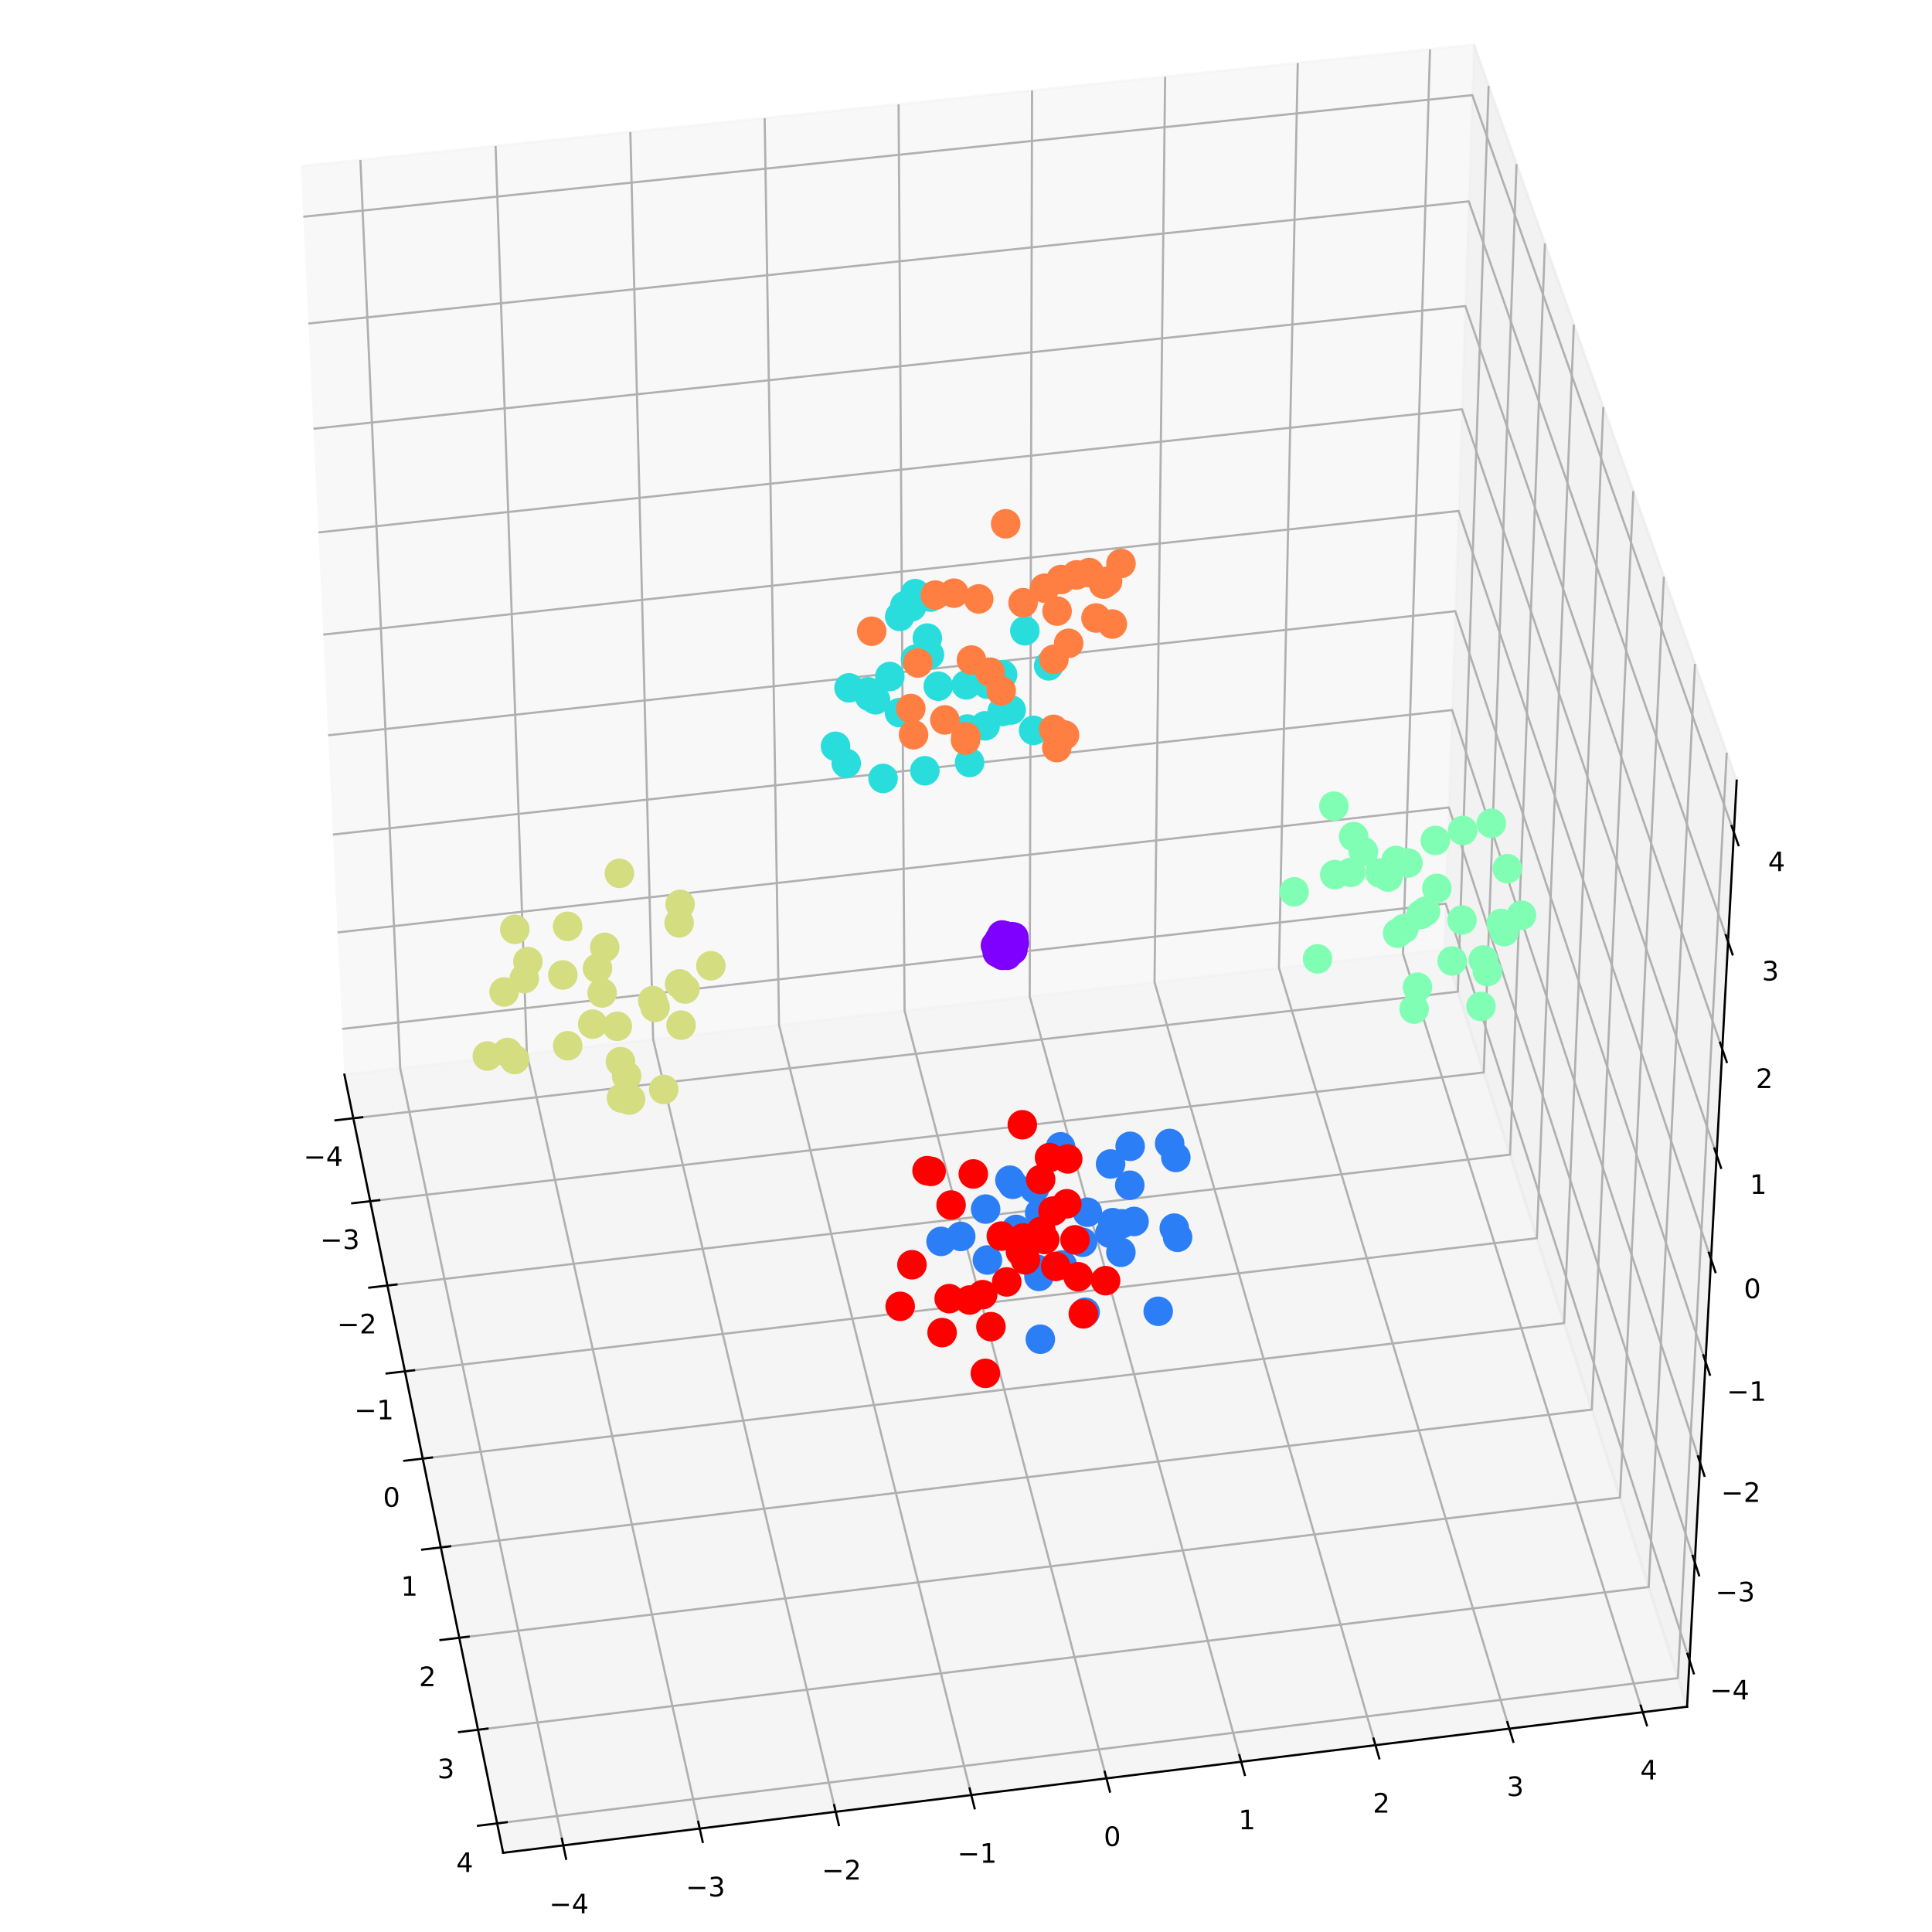 <?xml version="1.0" encoding="utf-8" standalone="no"?>
<!DOCTYPE svg PUBLIC "-//W3C//DTD SVG 1.1//EN"
  "http://www.w3.org/Graphics/SVG/1.1/DTD/svg11.dtd">
<!-- Created with matplotlib (http://matplotlib.org/) -->
<svg height="720pt" version="1.1" viewBox="0 0 720 720" width="720pt" xmlns="http://www.w3.org/2000/svg" xmlns:xlink="http://www.w3.org/1999/xlink">
 <defs>
  <style type="text/css">
*{stroke-linecap:butt;stroke-linejoin:round;}
  </style>
 </defs>
 <g id="figure_1">
  <g id="patch_1">
   <path d="M 0 720 
L 720 720 
L 720 0 
L 0 0 
z
" style="fill:#ffffff;"/>
  </g>
  <g id="patch_2">
   <path d="M -36 756 
L 756 756 
L 756 -36 
L -36 -36 
z
" style="fill:#ffffff;"/>
  </g>
  <g id="pane3d_1">
   <g id="patch_3">
    <path d="M 128.355 400.476 
L 538.219 353.717 
L 549.294 16.693 
L 112.11 61.911 
" style="fill:#f2f2f2;opacity:0.5;stroke:#f2f2f2;stroke-linejoin:miter;"/>
   </g>
  </g>
  <g id="pane3d_2">
   <g id="patch_4">
    <path d="M 538.219 353.717 
L 628.719 636.044 
L 647.213 290.904 
L 549.294 16.693 
" style="fill:#e6e6e6;opacity:0.5;stroke:#e6e6e6;stroke-linejoin:miter;"/>
   </g>
  </g>
  <g id="pane3d_3">
   <g id="patch_5">
    <path d="M 128.355 400.476 
L 187.502 690.487 
L 628.719 636.044 
L 538.219 353.717 
" style="fill:#ececec;opacity:0.5;stroke:#ececec;stroke-linejoin:miter;"/>
   </g>
  </g>
  <g id="axis3d_1">
   <g id="line2d_1">
    <path d="M 128.355 400.476 
L 187.502 690.487 
" style="fill:none;stroke:#000000;stroke-linecap:square;stroke-width:0.8;"/>
   </g>
   <g id="Line3DCollection_1">
    <path d="M 131.673 416.743 
L 543.3 369.569 
L 554.765 32.014 
" style="fill:none;stroke:#b0b0b0;stroke-width:0.8;"/>
    <path d="M 137.976 447.649 
L 552.952 399.68 
L 565.166 61.141 
" style="fill:none;stroke:#b0b0b0;stroke-width:0.8;"/>
    <path d="M 144.386 479.082 
L 562.767 430.297 
L 575.753 90.79 
" style="fill:none;stroke:#b0b0b0;stroke-width:0.8;"/>
    <path d="M 150.907 511.054 
L 572.747 461.434 
L 586.533 120.977 
" style="fill:none;stroke:#b0b0b0;stroke-width:0.8;"/>
    <path d="M 157.541 543.581 
L 582.899 493.102 
L 597.509 151.715 
" style="fill:none;stroke:#b0b0b0;stroke-width:0.8;"/>
    <path d="M 164.29 576.676 
L 593.226 525.317 
L 608.688 183.02 
" style="fill:none;stroke:#b0b0b0;stroke-width:0.8;"/>
    <path d="M 171.159 610.354 
L 603.732 558.092 
L 620.075 214.908 
" style="fill:none;stroke:#b0b0b0;stroke-width:0.8;"/>
    <path d="M 178.15 644.632 
L 614.422 591.442 
L 631.676 247.395 
" style="fill:none;stroke:#b0b0b0;stroke-width:0.8;"/>
    <path d="M 185.266 679.525 
L 625.302 625.383 
L 643.497 280.498 
" style="fill:none;stroke:#b0b0b0;stroke-width:0.8;"/>
   </g>
   <g id="xtick_1">
    <g id="line2d_2">
     <path d="M 135.008 416.361 
L 124.999 417.508 
" style="fill:none;stroke:#000000;stroke-linecap:square;stroke-width:0.8;"/>
    </g>
    <g id="text_1">
     <!-- −4 -->
     <defs>
      <path d="M 10.594 35.5 
L 73.188 35.5 
L 73.188 27.203 
L 10.594 27.203 
z
" id="DejaVuSans-2212"/>
      <path d="M 37.797 64.312 
L 12.891 25.391 
L 37.797 25.391 
z
M 35.203 72.906 
L 47.609 72.906 
L 47.609 25.391 
L 58.016 25.391 
L 58.016 17.188 
L 47.609 17.188 
L 47.609 0 
L 37.797 0 
L 37.797 17.188 
L 4.891 17.188 
L 4.891 26.703 
z
" id="DejaVuSans-34"/>
     </defs>
     <g transform="translate(113.112 434.517)scale(0.1 -0.1)">
      <use xlink:href="#DejaVuSans-2212"/>
      <use x="83.789" xlink:href="#DejaVuSans-34"/>
     </g>
    </g>
   </g>
   <g id="xtick_2">
    <g id="line2d_3">
     <path d="M 141.339 447.261 
L 131.247 448.427 
" style="fill:none;stroke:#000000;stroke-linecap:square;stroke-width:0.8;"/>
    </g>
    <g id="text_2">
     <!-- −3 -->
     <defs>
      <path d="M 40.578 39.312 
Q 47.656 37.797 51.625 33 
Q 55.609 28.219 55.609 21.188 
Q 55.609 10.406 48.188 4.484 
Q 40.766 -1.422 27.094 -1.422 
Q 22.516 -1.422 17.656 -0.516 
Q 12.797 0.391 7.625 2.203 
L 7.625 11.719 
Q 11.719 9.328 16.594 8.109 
Q 21.484 6.891 26.812 6.891 
Q 36.078 6.891 40.938 10.547 
Q 45.797 14.203 45.797 21.188 
Q 45.797 27.641 41.281 31.266 
Q 36.766 34.906 28.719 34.906 
L 20.219 34.906 
L 20.219 43.016 
L 29.109 43.016 
Q 36.375 43.016 40.234 45.922 
Q 44.094 48.828 44.094 54.297 
Q 44.094 59.906 40.109 62.906 
Q 36.141 65.922 28.719 65.922 
Q 24.656 65.922 20.016 65.031 
Q 15.375 64.156 9.812 62.312 
L 9.812 71.094 
Q 15.438 72.656 20.344 73.438 
Q 25.25 74.219 29.594 74.219 
Q 40.828 74.219 47.359 69.109 
Q 53.906 64.016 53.906 55.328 
Q 53.906 49.266 50.438 45.094 
Q 46.969 40.922 40.578 39.312 
z
" id="DejaVuSans-33"/>
     </defs>
     <g transform="translate(119.312 465.465)scale(0.1 -0.1)">
      <use xlink:href="#DejaVuSans-2212"/>
      <use x="83.789" xlink:href="#DejaVuSans-33"/>
     </g>
    </g>
   </g>
   <g id="xtick_3">
    <g id="line2d_4">
     <path d="M 147.778 478.686 
L 137.602 479.873 
" style="fill:none;stroke:#000000;stroke-linecap:square;stroke-width:0.8;"/>
    </g>
    <g id="text_3">
     <!-- −2 -->
     <defs>
      <path d="M 19.188 8.297 
L 53.609 8.297 
L 53.609 0 
L 7.328 0 
L 7.328 8.297 
Q 12.938 14.109 22.625 23.891 
Q 32.328 33.688 34.812 36.531 
Q 39.547 41.844 41.422 45.531 
Q 43.312 49.219 43.312 52.781 
Q 43.312 58.594 39.234 62.25 
Q 35.156 65.922 28.609 65.922 
Q 23.969 65.922 18.812 64.312 
Q 13.672 62.703 7.812 59.422 
L 7.812 69.391 
Q 13.766 71.781 18.938 73 
Q 24.125 74.219 28.422 74.219 
Q 39.75 74.219 46.484 68.547 
Q 53.219 62.891 53.219 53.422 
Q 53.219 48.922 51.531 44.891 
Q 49.859 40.875 45.406 35.406 
Q 44.188 33.984 37.641 27.219 
Q 31.109 20.453 19.188 8.297 
z
" id="DejaVuSans-32"/>
     </defs>
     <g transform="translate(125.618 496.94)scale(0.1 -0.1)">
      <use xlink:href="#DejaVuSans-2212"/>
      <use x="83.789" xlink:href="#DejaVuSans-32"/>
     </g>
    </g>
   </g>
   <g id="xtick_4">
    <g id="line2d_5">
     <path d="M 154.327 510.652 
L 144.066 511.859 
" style="fill:none;stroke:#000000;stroke-linecap:square;stroke-width:0.8;"/>
    </g>
    <g id="text_4">
     <!-- −1 -->
     <defs>
      <path d="M 12.406 8.297 
L 28.516 8.297 
L 28.516 63.922 
L 10.984 60.406 
L 10.984 69.391 
L 28.422 72.906 
L 38.281 72.906 
L 38.281 8.297 
L 54.391 8.297 
L 54.391 0 
L 12.406 0 
z
" id="DejaVuSans-31"/>
     </defs>
     <g transform="translate(132.031 528.954)scale(0.1 -0.1)">
      <use xlink:href="#DejaVuSans-2212"/>
      <use x="83.789" xlink:href="#DejaVuSans-31"/>
     </g>
    </g>
   </g>
   <g id="xtick_5">
    <g id="line2d_6">
     <path d="M 160.989 543.171 
L 150.642 544.399 
" style="fill:none;stroke:#000000;stroke-linecap:square;stroke-width:0.8;"/>
    </g>
    <g id="text_5">
     <!-- 0 -->
     <defs>
      <path d="M 31.781 66.406 
Q 24.172 66.406 20.328 58.906 
Q 16.5 51.422 16.5 36.375 
Q 16.5 21.391 20.328 13.891 
Q 24.172 6.391 31.781 6.391 
Q 39.453 6.391 43.281 13.891 
Q 47.125 21.391 47.125 36.375 
Q 47.125 51.422 43.281 58.906 
Q 39.453 66.406 31.781 66.406 
z
M 31.781 74.219 
Q 44.047 74.219 50.516 64.516 
Q 56.984 54.828 56.984 36.375 
Q 56.984 17.969 50.516 8.266 
Q 44.047 -1.422 31.781 -1.422 
Q 19.531 -1.422 13.062 8.266 
Q 6.594 17.969 6.594 36.375 
Q 6.594 54.828 13.062 64.516 
Q 19.531 74.219 31.781 74.219 
z
" id="DejaVuSans-30"/>
     </defs>
     <g transform="translate(142.746 561.523)scale(0.1 -0.1)">
      <use xlink:href="#DejaVuSans-30"/>
     </g>
    </g>
   </g>
   <g id="xtick_6">
    <g id="line2d_7">
     <path d="M 167.768 576.259 
L 157.332 577.509 
" style="fill:none;stroke:#000000;stroke-linecap:square;stroke-width:0.8;"/>
    </g>
    <g id="text_6">
     <!-- 1 -->
     <g transform="translate(149.384 594.66)scale(0.1 -0.1)">
      <use xlink:href="#DejaVuSans-31"/>
     </g>
    </g>
   </g>
   <g id="xtick_7">
    <g id="line2d_8">
     <path d="M 174.667 609.93 
L 164.141 611.202 
" style="fill:none;stroke:#000000;stroke-linecap:square;stroke-width:0.8;"/>
    </g>
    <g id="text_7">
     <!-- 2 -->
     <g transform="translate(156.139 628.381)scale(0.1 -0.1)">
      <use xlink:href="#DejaVuSans-32"/>
     </g>
    </g>
   </g>
   <g id="xtick_8">
    <g id="line2d_9">
     <path d="M 181.688 644.201 
L 171.071 645.495 
" style="fill:none;stroke:#000000;stroke-linecap:square;stroke-width:0.8;"/>
    </g>
    <g id="text_8">
     <!-- 3 -->
     <g transform="translate(163.015 662.701)scale(0.1 -0.1)">
      <use xlink:href="#DejaVuSans-33"/>
     </g>
    </g>
   </g>
   <g id="xtick_9">
    <g id="line2d_10">
     <path d="M 188.835 679.086 
L 178.125 680.404 
" style="fill:none;stroke:#000000;stroke-linecap:square;stroke-width:0.8;"/>
    </g>
    <g id="text_9">
     <!-- 4 -->
     <g transform="translate(170.013 697.635)scale(0.1 -0.1)">
      <use xlink:href="#DejaVuSans-34"/>
     </g>
    </g>
   </g>
  </g>
  <g id="axis3d_2">
   <g id="line2d_11">
    <path d="M 628.719 636.044 
L 187.502 690.487 
" style="fill:none;stroke:#000000;stroke-linecap:square;stroke-width:0.8;"/>
   </g>
   <g id="Line3DCollection_2">
    <path d="M 134.314 59.614 
L 149.154 398.103 
L 209.914 687.721 
" style="fill:none;stroke:#b0b0b0;stroke-width:0.8;"/>
    <path d="M 184.691 54.404 
L 196.351 392.719 
L 260.762 681.447 
" style="fill:none;stroke:#b0b0b0;stroke-width:0.8;"/>
    <path d="M 234.909 49.21 
L 243.409 387.35 
L 311.449 675.193 
" style="fill:none;stroke:#b0b0b0;stroke-width:0.8;"/>
    <path d="M 284.97 44.032 
L 290.329 381.997 
L 361.974 668.958 
" style="fill:none;stroke:#b0b0b0;stroke-width:0.8;"/>
    <path d="M 334.873 38.871 
L 337.11 376.661 
L 412.338 662.744 
" style="fill:none;stroke:#b0b0b0;stroke-width:0.8;"/>
    <path d="M 384.62 33.725 
L 383.753 371.339 
L 462.543 656.549 
" style="fill:none;stroke:#b0b0b0;stroke-width:0.8;"/>
    <path d="M 434.212 28.596 
L 430.26 366.034 
L 512.589 650.373 
" style="fill:none;stroke:#b0b0b0;stroke-width:0.8;"/>
    <path d="M 483.648 23.483 
L 476.63 360.744 
L 562.477 644.218 
" style="fill:none;stroke:#b0b0b0;stroke-width:0.8;"/>
    <path d="M 532.93 18.386 
L 522.864 355.469 
L 612.207 638.081 
" style="fill:none;stroke:#b0b0b0;stroke-width:0.8;"/>
   </g>
   <g id="xtick_10">
    <g id="line2d_12">
     <path d="M 209.389 685.222 
L 210.964 692.73 
" style="fill:none;stroke:#000000;stroke-linecap:square;stroke-width:0.8;"/>
    </g>
    <g id="text_10">
     <!-- −4 -->
     <g transform="translate(204.676 713.042)scale(0.1 -0.1)">
      <use xlink:href="#DejaVuSans-2212"/>
      <use x="83.789" xlink:href="#DejaVuSans-34"/>
     </g>
    </g>
   </g>
   <g id="xtick_11">
    <g id="line2d_13">
     <path d="M 260.206 678.955 
L 261.876 686.44 
" style="fill:none;stroke:#000000;stroke-linecap:square;stroke-width:0.8;"/>
    </g>
    <g id="text_11">
     <!-- −3 -->
     <g transform="translate(255.537 706.738)scale(0.1 -0.1)">
      <use xlink:href="#DejaVuSans-2212"/>
      <use x="83.789" xlink:href="#DejaVuSans-33"/>
     </g>
    </g>
   </g>
   <g id="xtick_12">
    <g id="line2d_14">
     <path d="M 310.861 672.709 
L 312.625 680.17 
" style="fill:none;stroke:#000000;stroke-linecap:square;stroke-width:0.8;"/>
    </g>
    <g id="text_12">
     <!-- −2 -->
     <g transform="translate(306.237 700.453)scale(0.1 -0.1)">
      <use xlink:href="#DejaVuSans-2212"/>
      <use x="83.789" xlink:href="#DejaVuSans-32"/>
     </g>
    </g>
   </g>
   <g id="xtick_13">
    <g id="line2d_15">
     <path d="M 361.356 666.482 
L 363.212 673.919 
" style="fill:none;stroke:#000000;stroke-linecap:square;stroke-width:0.8;"/>
    </g>
    <g id="text_13">
     <!-- −1 -->
     <g transform="translate(356.775 694.189)scale(0.1 -0.1)">
      <use xlink:href="#DejaVuSans-2212"/>
      <use x="83.789" xlink:href="#DejaVuSans-31"/>
     </g>
    </g>
   </g>
   <g id="xtick_14">
    <g id="line2d_16">
     <path d="M 411.689 660.276 
L 413.639 667.689 
" style="fill:none;stroke:#000000;stroke-linecap:square;stroke-width:0.8;"/>
    </g>
    <g id="text_14">
     <!-- 0 -->
     <g transform="translate(411.343 687.944)scale(0.1 -0.1)">
      <use xlink:href="#DejaVuSans-30"/>
     </g>
    </g>
   </g>
   <g id="xtick_15">
    <g id="line2d_17">
     <path d="M 461.864 654.088 
L 463.905 661.478 
" style="fill:none;stroke:#000000;stroke-linecap:square;stroke-width:0.8;"/>
    </g>
    <g id="text_15">
     <!-- 1 -->
     <g transform="translate(461.56 681.719)scale(0.1 -0.1)">
      <use xlink:href="#DejaVuSans-31"/>
     </g>
    </g>
   </g>
   <g id="xtick_16">
    <g id="line2d_18">
     <path d="M 511.879 647.921 
L 514.012 655.287 
" style="fill:none;stroke:#000000;stroke-linecap:square;stroke-width:0.8;"/>
    </g>
    <g id="text_16">
     <!-- 2 -->
     <g transform="translate(511.619 675.514)scale(0.1 -0.1)">
      <use xlink:href="#DejaVuSans-32"/>
     </g>
    </g>
   </g>
   <g id="xtick_17">
    <g id="line2d_19">
     <path d="M 561.736 641.773 
L 563.96 649.116 
" style="fill:none;stroke:#000000;stroke-linecap:square;stroke-width:0.8;"/>
    </g>
    <g id="text_17">
     <!-- 3 -->
     <g transform="translate(561.519 669.328)scale(0.1 -0.1)">
      <use xlink:href="#DejaVuSans-33"/>
     </g>
    </g>
   </g>
   <g id="xtick_18">
    <g id="line2d_20">
     <path d="M 611.436 635.644 
L 613.751 642.964 
" style="fill:none;stroke:#000000;stroke-linecap:square;stroke-width:0.8;"/>
    </g>
    <g id="text_18">
     <!-- 4 -->
     <g transform="translate(611.262 663.162)scale(0.1 -0.1)">
      <use xlink:href="#DejaVuSans-34"/>
     </g>
    </g>
   </g>
  </g>
  <g id="axis3d_3">
   <g id="line2d_21">
    <path d="M 628.719 636.044 
L 647.213 290.904 
" style="fill:none;stroke:#000000;stroke-linecap:square;stroke-width:0.8;"/>
   </g>
   <g id="Line3DCollection_3">
    <path d="M 629.646 618.752 
L 538.776 336.749 
L 127.538 383.444 
" style="fill:none;stroke:#b0b0b0;stroke-width:0.8;"/>
    <path d="M 631.603 582.225 
L 539.953 300.933 
L 125.813 347.489 
" style="fill:none;stroke:#b0b0b0;stroke-width:0.8;"/>
    <path d="M 633.59 545.142 
L 541.147 264.612 
L 124.063 311.02 
" style="fill:none;stroke:#b0b0b0;stroke-width:0.8;"/>
    <path d="M 635.608 507.489 
L 542.357 227.775 
L 122.288 274.026 
" style="fill:none;stroke:#b0b0b0;stroke-width:0.8;"/>
    <path d="M 637.657 469.254 
L 543.585 190.411 
L 120.487 236.496 
" style="fill:none;stroke:#b0b0b0;stroke-width:0.8;"/>
    <path d="M 639.737 430.423 
L 544.831 152.509 
L 118.66 198.418 
" style="fill:none;stroke:#b0b0b0;stroke-width:0.8;"/>
    <path d="M 641.851 390.981 
L 546.094 114.057 
L 116.806 159.779 
" style="fill:none;stroke:#b0b0b0;stroke-width:0.8;"/>
    <path d="M 643.998 350.916 
L 547.376 75.042 
L 114.925 120.568 
" style="fill:none;stroke:#b0b0b0;stroke-width:0.8;"/>
    <path d="M 646.179 310.21 
L 548.677 35.453 
L 113.015 80.772 
" style="fill:none;stroke:#b0b0b0;stroke-width:0.8;"/>
   </g>
   <g id="xtick_19">
    <g id="line2d_22">
     <path d="M 628.862 616.32 
L 631.216 623.626 
" style="fill:none;stroke:#000000;stroke-linecap:square;stroke-width:0.8;"/>
    </g>
    <g id="text_19">
     <!-- −4 -->
     <g transform="translate(637.208 633.349)scale(0.1 -0.1)">
      <use xlink:href="#DejaVuSans-2212"/>
      <use x="83.789" xlink:href="#DejaVuSans-34"/>
     </g>
    </g>
   </g>
   <g id="xtick_20">
    <g id="line2d_23">
     <path d="M 630.812 579.798 
L 633.188 587.089 
" style="fill:none;stroke:#000000;stroke-linecap:square;stroke-width:0.8;"/>
    </g>
    <g id="text_20">
     <!-- −3 -->
     <g transform="translate(639.282 596.808)scale(0.1 -0.1)">
      <use xlink:href="#DejaVuSans-2212"/>
      <use x="83.789" xlink:href="#DejaVuSans-33"/>
     </g>
    </g>
   </g>
   <g id="xtick_21">
    <g id="line2d_24">
     <path d="M 632.792 542.719 
L 635.19 549.995 
" style="fill:none;stroke:#000000;stroke-linecap:square;stroke-width:0.8;"/>
    </g>
    <g id="text_21">
     <!-- −2 -->
     <g transform="translate(641.388 559.71)scale(0.1 -0.1)">
      <use xlink:href="#DejaVuSans-2212"/>
      <use x="83.789" xlink:href="#DejaVuSans-32"/>
     </g>
    </g>
   </g>
   <g id="xtick_22">
    <g id="line2d_25">
     <path d="M 634.802 505.072 
L 637.222 512.331 
" style="fill:none;stroke:#000000;stroke-linecap:square;stroke-width:0.8;"/>
    </g>
    <g id="text_22">
     <!-- −1 -->
     <g transform="translate(643.526 522.041)scale(0.1 -0.1)">
      <use xlink:href="#DejaVuSans-2212"/>
      <use x="83.789" xlink:href="#DejaVuSans-31"/>
     </g>
    </g>
   </g>
   <g id="xtick_23">
    <g id="line2d_26">
     <path d="M 636.843 466.843 
L 639.286 474.084 
" style="fill:none;stroke:#000000;stroke-linecap:square;stroke-width:0.8;"/>
    </g>
    <g id="text_23">
     <!-- 0 -->
     <g transform="translate(649.887 483.788)scale(0.1 -0.1)">
      <use xlink:href="#DejaVuSans-30"/>
     </g>
    </g>
   </g>
   <g id="xtick_24">
    <g id="line2d_27">
     <path d="M 638.916 428.019 
L 641.382 435.239 
" style="fill:none;stroke:#000000;stroke-linecap:square;stroke-width:0.8;"/>
    </g>
    <g id="text_24">
     <!-- 1 -->
     <g transform="translate(652.092 444.938)scale(0.1 -0.1)">
      <use xlink:href="#DejaVuSans-31"/>
     </g>
    </g>
   </g>
   <g id="xtick_25">
    <g id="line2d_28">
     <path d="M 641.022 388.585 
L 643.511 395.784 
" style="fill:none;stroke:#000000;stroke-linecap:square;stroke-width:0.8;"/>
    </g>
    <g id="text_25">
     <!-- 2 -->
     <g transform="translate(654.331 405.476)scale(0.1 -0.1)">
      <use xlink:href="#DejaVuSans-32"/>
     </g>
    </g>
   </g>
   <g id="xtick_26">
    <g id="line2d_29">
     <path d="M 643.161 348.527 
L 645.674 355.703 
" style="fill:none;stroke:#000000;stroke-linecap:square;stroke-width:0.8;"/>
    </g>
    <g id="text_26">
     <!-- 3 -->
     <g transform="translate(656.606 365.389)scale(0.1 -0.1)">
      <use xlink:href="#DejaVuSans-33"/>
     </g>
    </g>
   </g>
   <g id="xtick_27">
    <g id="line2d_30">
     <path d="M 645.334 307.83 
L 647.872 314.981 
" style="fill:none;stroke:#000000;stroke-linecap:square;stroke-width:0.8;"/>
    </g>
    <g id="text_27">
     <!-- 4 -->
     <g transform="translate(658.918 324.66)scale(0.1 -0.1)">
      <use xlink:href="#DejaVuSans-34"/>
     </g>
    </g>
   </g>
  </g>
  <g id="axes_1">
   <g id="Path3DCollection_1">
    <defs>
     <path d="M 0 5 
C 1.326 5 2.598 4.473 3.536 3.536 
C 4.473 2.598 5 1.326 5 0 
C 5 -1.326 4.473 -2.598 3.536 -3.536 
C 2.598 -4.473 1.326 -5 0 -5 
C -1.326 -5 -2.598 -4.473 -3.536 -3.536 
C -4.473 -2.598 -5 -1.326 -5 0 
C -5 1.326 -4.473 2.598 -3.536 3.536 
C -2.598 4.473 -1.326 5 0 5 
z
" id="C0_0_d3d6f60fe7"/>
    </defs>
    <g clip-path="url(#p9e4eba0754)">
     <use style="fill:#8000ff;stroke:#8000ff;" x="375.193" xlink:href="#C0_0_d3d6f60fe7" y="349.316"/>
    </g>
    <g clip-path="url(#p9e4eba0754)">
     <use style="fill:#8000ff;stroke:#8000ff;" x="376.771" xlink:href="#C0_0_d3d6f60fe7" y="349.42"/>
    </g>
    <g clip-path="url(#p9e4eba0754)">
     <use style="fill:#8000ff;stroke:#8000ff;" x="373.371" xlink:href="#C0_0_d3d6f60fe7" y="348.443"/>
    </g>
    <g clip-path="url(#p9e4eba0754)">
     <use style="fill:#8000ff;stroke:#8000ff;" x="373.882" xlink:href="#C0_0_d3d6f60fe7" y="350.739"/>
    </g>
    <g clip-path="url(#p9e4eba0754)">
     <use style="fill:#8000ff;stroke:#8000ff;" x="373.689" xlink:href="#C0_0_d3d6f60fe7" y="350.575"/>
    </g>
    <g clip-path="url(#p9e4eba0754)">
     <use style="fill:#8000ff;stroke:#8000ff;" x="377.995" xlink:href="#C0_0_d3d6f60fe7" y="351.468"/>
    </g>
    <g clip-path="url(#p9e4eba0754)">
     <use style="fill:#8000ff;stroke:#8000ff;" x="377.096" xlink:href="#C0_0_d3d6f60fe7" y="353.499"/>
    </g>
    <g clip-path="url(#p9e4eba0754)">
     <use style="fill:#8000ff;stroke:#8000ff;" x="374.91" xlink:href="#C0_0_d3d6f60fe7" y="352.262"/>
    </g>
    <g clip-path="url(#p9e4eba0754)">
     <use style="fill:#8000ff;stroke:#8000ff;" x="370.984" xlink:href="#C0_0_d3d6f60fe7" y="352.359"/>
    </g>
    <g clip-path="url(#p9e4eba0754)">
     <use style="fill:#8000ff;stroke:#8000ff;" x="372.382" xlink:href="#C0_0_d3d6f60fe7" y="350.217"/>
    </g>
    <g clip-path="url(#p9e4eba0754)">
     <use style="fill:#8000ff;stroke:#8000ff;" x="372.418" xlink:href="#C0_0_d3d6f60fe7" y="352.164"/>
    </g>
    <g clip-path="url(#p9e4eba0754)">
     <use style="fill:#8000ff;stroke:#8000ff;" x="371.876" xlink:href="#C0_0_d3d6f60fe7" y="355.055"/>
    </g>
    <g clip-path="url(#p9e4eba0754)">
     <use style="fill:#8000ff;stroke:#8000ff;" x="373.509" xlink:href="#C0_0_d3d6f60fe7" y="352.762"/>
    </g>
    <g clip-path="url(#p9e4eba0754)">
     <use style="fill:#8000ff;stroke:#8000ff;" x="375.841" xlink:href="#C0_0_d3d6f60fe7" y="352.034"/>
    </g>
    <g clip-path="url(#p9e4eba0754)">
     <use style="fill:#8000ff;stroke:#8000ff;" x="377.445" xlink:href="#C0_0_d3d6f60fe7" y="354.031"/>
    </g>
    <g clip-path="url(#p9e4eba0754)">
     <use style="fill:#8000ff;stroke:#8000ff;" x="377.563" xlink:href="#C0_0_d3d6f60fe7" y="350.3"/>
    </g>
    <g clip-path="url(#p9e4eba0754)">
     <use style="fill:#8000ff;stroke:#8000ff;" x="373.584" xlink:href="#C0_0_d3d6f60fe7" y="356.018"/>
    </g>
    <g clip-path="url(#p9e4eba0754)">
     <use style="fill:#8000ff;stroke:#8000ff;" x="371.913" xlink:href="#C0_0_d3d6f60fe7" y="351.59"/>
    </g>
    <g clip-path="url(#p9e4eba0754)">
     <use style="fill:#8000ff;stroke:#8000ff;" x="374.494" xlink:href="#C0_0_d3d6f60fe7" y="351.166"/>
    </g>
    <g clip-path="url(#p9e4eba0754)">
     <use style="fill:#8000ff;stroke:#8000ff;" x="376.521" xlink:href="#C0_0_d3d6f60fe7" y="349.973"/>
    </g>
    <g clip-path="url(#p9e4eba0754)">
     <use style="fill:#8000ff;stroke:#8000ff;" x="373.065" xlink:href="#C0_0_d3d6f60fe7" y="353.537"/>
    </g>
    <g clip-path="url(#p9e4eba0754)">
     <use style="fill:#8000ff;stroke:#8000ff;" x="375.28" xlink:href="#C0_0_d3d6f60fe7" y="356.012"/>
    </g>
    <g clip-path="url(#p9e4eba0754)">
     <use style="fill:#8000ff;stroke:#8000ff;" x="372.661" xlink:href="#C0_0_d3d6f60fe7" y="350.217"/>
    </g>
    <g clip-path="url(#p9e4eba0754)">
     <use style="fill:#8000ff;stroke:#8000ff;" x="376.646" xlink:href="#C0_0_d3d6f60fe7" y="349.18"/>
    </g>
    <g clip-path="url(#p9e4eba0754)">
     <use style="fill:#8000ff;stroke:#8000ff;" x="371.63" xlink:href="#C0_0_d3d6f60fe7" y="354.845"/>
    </g>
    <g clip-path="url(#p9e4eba0754)">
     <use style="fill:#8000ff;stroke:#8000ff;" x="377.82" xlink:href="#C0_0_d3d6f60fe7" y="349.205"/>
    </g>
    <g clip-path="url(#p9e4eba0754)">
     <use style="fill:#8000ff;stroke:#8000ff;" x="374.405" xlink:href="#C0_0_d3d6f60fe7" y="348.67"/>
    </g>
    <g clip-path="url(#p9e4eba0754)">
     <use style="fill:#8000ff;stroke:#8000ff;" x="374.232" xlink:href="#C0_0_d3d6f60fe7" y="351.935"/>
    </g>
    <g clip-path="url(#p9e4eba0754)">
     <use style="fill:#8000ff;stroke:#8000ff;" x="376.816" xlink:href="#C0_0_d3d6f60fe7" y="349.069"/>
    </g>
    <g clip-path="url(#p9e4eba0754)">
     <use style="fill:#8000ff;stroke:#8000ff;" x="374.226" xlink:href="#C0_0_d3d6f60fe7" y="355.637"/>
    </g>
    <g clip-path="url(#p9e4eba0754)">
     <use style="fill:#8000ff;stroke:#8000ff;" x="373.416" xlink:href="#C0_0_d3d6f60fe7" y="354.854"/>
    </g>
    <g clip-path="url(#p9e4eba0754)">
     <use style="fill:#8000ff;stroke:#8000ff;" x="374.306" xlink:href="#C0_0_d3d6f60fe7" y="354.96"/>
    </g>
    <g clip-path="url(#p9e4eba0754)">
     <use style="fill:#2c7ef7;stroke:#2c7ef7;" x="421.175" xlink:href="#C0_0_d3d6f60fe7" y="427.201"/>
    </g>
    <g clip-path="url(#p9e4eba0754)">
     <use style="fill:#2c7ef7;stroke:#2c7ef7;" x="438.85" xlink:href="#C0_0_d3d6f60fe7" y="461.107"/>
    </g>
    <g clip-path="url(#p9e4eba0754)">
     <use style="fill:#2c7ef7;stroke:#2c7ef7;" x="350.71" xlink:href="#C0_0_d3d6f60fe7" y="462.634"/>
    </g>
    <g clip-path="url(#p9e4eba0754)">
     <use style="fill:#2c7ef7;stroke:#2c7ef7;" x="377.401" xlink:href="#C0_0_d3d6f60fe7" y="441.36"/>
    </g>
    <g clip-path="url(#p9e4eba0754)">
     <use style="fill:#2c7ef7;stroke:#2c7ef7;" x="367.317" xlink:href="#C0_0_d3d6f60fe7" y="450.59"/>
    </g>
    <g clip-path="url(#p9e4eba0754)">
     <use style="fill:#2c7ef7;stroke:#2c7ef7;" x="405.24" xlink:href="#C0_0_d3d6f60fe7" y="451.765"/>
    </g>
    <g clip-path="url(#p9e4eba0754)">
     <use style="fill:#2c7ef7;stroke:#2c7ef7;" x="413.884" xlink:href="#C0_0_d3d6f60fe7" y="433.781"/>
    </g>
    <g clip-path="url(#p9e4eba0754)">
     <use style="fill:#2c7ef7;stroke:#2c7ef7;" x="404.401" xlink:href="#C0_0_d3d6f60fe7" y="489.03"/>
    </g>
    <g clip-path="url(#p9e4eba0754)">
     <use style="fill:#2c7ef7;stroke:#2c7ef7;" x="386.881" xlink:href="#C0_0_d3d6f60fe7" y="473.129"/>
    </g>
    <g clip-path="url(#p9e4eba0754)">
     <use style="fill:#2c7ef7;stroke:#2c7ef7;" x="431.631" xlink:href="#C0_0_d3d6f60fe7" y="488.673"/>
    </g>
    <g clip-path="url(#p9e4eba0754)">
     <use style="fill:#2c7ef7;stroke:#2c7ef7;" x="418.074" xlink:href="#C0_0_d3d6f60fe7" y="456.076"/>
    </g>
    <g clip-path="url(#p9e4eba0754)">
     <use style="fill:#2c7ef7;stroke:#2c7ef7;" x="387.699" xlink:href="#C0_0_d3d6f60fe7" y="499.089"/>
    </g>
    <g clip-path="url(#p9e4eba0754)">
     <use style="fill:#2c7ef7;stroke:#2c7ef7;" x="413.615" xlink:href="#C0_0_d3d6f60fe7" y="459.595"/>
    </g>
    <g clip-path="url(#p9e4eba0754)">
     <use style="fill:#2c7ef7;stroke:#2c7ef7;" x="435.892" xlink:href="#C0_0_d3d6f60fe7" y="426.132"/>
    </g>
    <g clip-path="url(#p9e4eba0754)">
     <use style="fill:#2c7ef7;stroke:#2c7ef7;" x="403.413" xlink:href="#C0_0_d3d6f60fe7" y="462.954"/>
    </g>
    <g clip-path="url(#p9e4eba0754)">
     <use style="fill:#2c7ef7;stroke:#2c7ef7;" x="385.546" xlink:href="#C0_0_d3d6f60fe7" y="442.972"/>
    </g>
    <g clip-path="url(#p9e4eba0754)">
     <use style="fill:#2c7ef7;stroke:#2c7ef7;" x="395.244" xlink:href="#C0_0_d3d6f60fe7" y="427.383"/>
    </g>
    <g clip-path="url(#p9e4eba0754)">
     <use style="fill:#2c7ef7;stroke:#2c7ef7;" x="387.191" xlink:href="#C0_0_d3d6f60fe7" y="475.696"/>
    </g>
    <g clip-path="url(#p9e4eba0754)">
     <use style="fill:#2c7ef7;stroke:#2c7ef7;" x="378.666" xlink:href="#C0_0_d3d6f60fe7" y="458.178"/>
    </g>
    <g clip-path="url(#p9e4eba0754)">
     <use style="fill:#2c7ef7;stroke:#2c7ef7;" x="421.029" xlink:href="#C0_0_d3d6f60fe7" y="441.704"/>
    </g>
    <g clip-path="url(#p9e4eba0754)">
     <use style="fill:#2c7ef7;stroke:#2c7ef7;" x="438.197" xlink:href="#C0_0_d3d6f60fe7" y="431.354"/>
    </g>
    <g clip-path="url(#p9e4eba0754)">
     <use style="fill:#2c7ef7;stroke:#2c7ef7;" x="358.044" xlink:href="#C0_0_d3d6f60fe7" y="460.783"/>
    </g>
    <g clip-path="url(#p9e4eba0754)">
     <use style="fill:#2c7ef7;stroke:#2c7ef7;" x="437.625" xlink:href="#C0_0_d3d6f60fe7" y="457.69"/>
    </g>
    <g clip-path="url(#p9e4eba0754)">
     <use style="fill:#2c7ef7;stroke:#2c7ef7;" x="422.634" xlink:href="#C0_0_d3d6f60fe7" y="455.207"/>
    </g>
    <g clip-path="url(#p9e4eba0754)">
     <use style="fill:#2c7ef7;stroke:#2c7ef7;" x="414.686" xlink:href="#C0_0_d3d6f60fe7" y="455.657"/>
    </g>
    <g clip-path="url(#p9e4eba0754)">
     <use style="fill:#2c7ef7;stroke:#2c7ef7;" x="367.977" xlink:href="#C0_0_d3d6f60fe7" y="469.567"/>
    </g>
    <g clip-path="url(#p9e4eba0754)">
     <use style="fill:#2c7ef7;stroke:#2c7ef7;" x="376.368" xlink:href="#C0_0_d3d6f60fe7" y="439.822"/>
    </g>
    <g clip-path="url(#p9e4eba0754)">
     <use style="fill:#2c7ef7;stroke:#2c7ef7;" x="395.854" xlink:href="#C0_0_d3d6f60fe7" y="471.422"/>
    </g>
    <g clip-path="url(#p9e4eba0754)">
     <use style="fill:#2c7ef7;stroke:#2c7ef7;" x="387.446" xlink:href="#C0_0_d3d6f60fe7" y="452.061"/>
    </g>
    <g clip-path="url(#p9e4eba0754)">
     <use style="fill:#2c7ef7;stroke:#2c7ef7;" x="417.724" xlink:href="#C0_0_d3d6f60fe7" y="466.693"/>
    </g>
    <g clip-path="url(#p9e4eba0754)">
     <use style="fill:#2adddd;stroke:#2adddd;" x="367.961" xlink:href="#C0_0_d3d6f60fe7" y="254.999"/>
    </g>
    <g clip-path="url(#p9e4eba0754)">
     <use style="fill:#2adddd;stroke:#2adddd;" x="315.376" xlink:href="#C0_0_d3d6f60fe7" y="284.483"/>
    </g>
    <g clip-path="url(#p9e4eba0754)">
     <use style="fill:#2adddd;stroke:#2adddd;" x="390.802" xlink:href="#C0_0_d3d6f60fe7" y="248.143"/>
    </g>
    <g clip-path="url(#p9e4eba0754)">
     <use style="fill:#2adddd;stroke:#2adddd;" x="339.731" xlink:href="#C0_0_d3d6f60fe7" y="226.149"/>
    </g>
    <g clip-path="url(#p9e4eba0754)">
     <use style="fill:#2adddd;stroke:#2adddd;" x="335.213" xlink:href="#C0_0_d3d6f60fe7" y="265.57"/>
    </g>
    <g clip-path="url(#p9e4eba0754)">
     <use style="fill:#2adddd;stroke:#2adddd;" x="376.843" xlink:href="#C0_0_d3d6f60fe7" y="264.604"/>
    </g>
    <g clip-path="url(#p9e4eba0754)">
     <use style="fill:#2adddd;stroke:#2adddd;" x="329.089" xlink:href="#C0_0_d3d6f60fe7" y="290.099"/>
    </g>
    <g clip-path="url(#p9e4eba0754)">
     <use style="fill:#2adddd;stroke:#2adddd;" x="344.663" xlink:href="#C0_0_d3d6f60fe7" y="287.241"/>
    </g>
    <g clip-path="url(#p9e4eba0754)">
     <use style="fill:#2adddd;stroke:#2adddd;" x="367.121" xlink:href="#C0_0_d3d6f60fe7" y="270.499"/>
    </g>
    <g clip-path="url(#p9e4eba0754)">
     <use style="fill:#2adddd;stroke:#2adddd;" x="385.182" xlink:href="#C0_0_d3d6f60fe7" y="272.189"/>
    </g>
    <g clip-path="url(#p9e4eba0754)">
     <use style="fill:#2adddd;stroke:#2adddd;" x="346.775" xlink:href="#C0_0_d3d6f60fe7" y="222.526"/>
    </g>
    <g clip-path="url(#p9e4eba0754)">
     <use style="fill:#2adddd;stroke:#2adddd;" x="316.409" xlink:href="#C0_0_d3d6f60fe7" y="256.341"/>
    </g>
    <g clip-path="url(#p9e4eba0754)">
     <use style="fill:#2adddd;stroke:#2adddd;" x="326.287" xlink:href="#C0_0_d3d6f60fe7" y="260.788"/>
    </g>
    <g clip-path="url(#p9e4eba0754)">
     <use style="fill:#2adddd;stroke:#2adddd;" x="373.641" xlink:href="#C0_0_d3d6f60fe7" y="251.398"/>
    </g>
    <g clip-path="url(#p9e4eba0754)">
     <use style="fill:#2adddd;stroke:#2adddd;" x="311.373" xlink:href="#C0_0_d3d6f60fe7" y="278.122"/>
    </g>
    <g clip-path="url(#p9e4eba0754)">
     <use style="fill:#2adddd;stroke:#2adddd;" x="345.589" xlink:href="#C0_0_d3d6f60fe7" y="237.789"/>
    </g>
    <g clip-path="url(#p9e4eba0754)">
     <use style="fill:#2adddd;stroke:#2adddd;" x="381.933" xlink:href="#C0_0_d3d6f60fe7" y="235.076"/>
    </g>
    <g clip-path="url(#p9e4eba0754)">
     <use style="fill:#2adddd;stroke:#2adddd;" x="323.468" xlink:href="#C0_0_d3d6f60fe7" y="257.814"/>
    </g>
    <g clip-path="url(#p9e4eba0754)">
     <use style="fill:#2adddd;stroke:#2adddd;" x="324.061" xlink:href="#C0_0_d3d6f60fe7" y="259.529"/>
    </g>
    <g clip-path="url(#p9e4eba0754)">
     <use style="fill:#2adddd;stroke:#2adddd;" x="341.214" xlink:href="#C0_0_d3d6f60fe7" y="245.668"/>
    </g>
    <g clip-path="url(#p9e4eba0754)">
     <use style="fill:#2adddd;stroke:#2adddd;" x="337.206" xlink:href="#C0_0_d3d6f60fe7" y="225.709"/>
    </g>
    <g clip-path="url(#p9e4eba0754)">
     <use style="fill:#2adddd;stroke:#2adddd;" x="341.097" xlink:href="#C0_0_d3d6f60fe7" y="221.227"/>
    </g>
    <g clip-path="url(#p9e4eba0754)">
     <use style="fill:#2adddd;stroke:#2adddd;" x="331.612" xlink:href="#C0_0_d3d6f60fe7" y="252.117"/>
    </g>
    <g clip-path="url(#p9e4eba0754)">
     <use style="fill:#2adddd;stroke:#2adddd;" x="360.087" xlink:href="#C0_0_d3d6f60fe7" y="255.238"/>
    </g>
    <g clip-path="url(#p9e4eba0754)">
     <use style="fill:#2adddd;stroke:#2adddd;" x="349.659" xlink:href="#C0_0_d3d6f60fe7" y="255.727"/>
    </g>
    <g clip-path="url(#p9e4eba0754)">
     <use style="fill:#2adddd;stroke:#2adddd;" x="361.331" xlink:href="#C0_0_d3d6f60fe7" y="284.153"/>
    </g>
    <g clip-path="url(#p9e4eba0754)">
     <use style="fill:#2adddd;stroke:#2adddd;" x="373.487" xlink:href="#C0_0_d3d6f60fe7" y="265.178"/>
    </g>
    <g clip-path="url(#p9e4eba0754)">
     <use style="fill:#2adddd;stroke:#2adddd;" x="360.527" xlink:href="#C0_0_d3d6f60fe7" y="271.686"/>
    </g>
    <g clip-path="url(#p9e4eba0754)">
     <use style="fill:#2adddd;stroke:#2adddd;" x="335.313" xlink:href="#C0_0_d3d6f60fe7" y="229.734"/>
    </g>
    <g clip-path="url(#p9e4eba0754)">
     <use style="fill:#2adddd;stroke:#2adddd;" x="346.377" xlink:href="#C0_0_d3d6f60fe7" y="243.977"/>
    </g>
    <g clip-path="url(#p9e4eba0754)">
     <use style="fill:#80ffb4;stroke:#80ffb4;" x="524.696" xlink:href="#C0_0_d3d6f60fe7" y="321.604"/>
    </g>
    <g clip-path="url(#p9e4eba0754)">
     <use style="fill:#80ffb4;stroke:#80ffb4;" x="529.561" xlink:href="#C0_0_d3d6f60fe7" y="340.786"/>
    </g>
    <g clip-path="url(#p9e4eba0754)">
     <use style="fill:#80ffb4;stroke:#80ffb4;" x="482.269" xlink:href="#C0_0_d3d6f60fe7" y="332.354"/>
    </g>
    <g clip-path="url(#p9e4eba0754)">
     <use style="fill:#80ffb4;stroke:#80ffb4;" x="531.256" xlink:href="#C0_0_d3d6f60fe7" y="339.611"/>
    </g>
    <g clip-path="url(#p9e4eba0754)">
     <use style="fill:#80ffb4;stroke:#80ffb4;" x="552.774" xlink:href="#C0_0_d3d6f60fe7" y="357.746"/>
    </g>
    <g clip-path="url(#p9e4eba0754)">
     <use style="fill:#80ffb4;stroke:#80ffb4;" x="544.834" xlink:href="#C0_0_d3d6f60fe7" y="342.846"/>
    </g>
    <g clip-path="url(#p9e4eba0754)">
     <use style="fill:#80ffb4;stroke:#80ffb4;" x="535.481" xlink:href="#C0_0_d3d6f60fe7" y="331.067"/>
    </g>
    <g clip-path="url(#p9e4eba0754)">
     <use style="fill:#80ffb4;stroke:#80ffb4;" x="503.366" xlink:href="#C0_0_d3d6f60fe7" y="325.111"/>
    </g>
    <g clip-path="url(#p9e4eba0754)">
     <use style="fill:#80ffb4;stroke:#80ffb4;" x="534.906" xlink:href="#C0_0_d3d6f60fe7" y="313.205"/>
    </g>
    <g clip-path="url(#p9e4eba0754)">
     <use style="fill:#80ffb4;stroke:#80ffb4;" x="560.572" xlink:href="#C0_0_d3d6f60fe7" y="347.19"/>
    </g>
    <g clip-path="url(#p9e4eba0754)">
     <use style="fill:#80ffb4;stroke:#80ffb4;" x="520.841" xlink:href="#C0_0_d3d6f60fe7" y="347.763"/>
    </g>
    <g clip-path="url(#p9e4eba0754)">
     <use style="fill:#80ffb4;stroke:#80ffb4;" x="555.777" xlink:href="#C0_0_d3d6f60fe7" y="306.839"/>
    </g>
    <g clip-path="url(#p9e4eba0754)">
     <use style="fill:#80ffb4;stroke:#80ffb4;" x="567.013" xlink:href="#C0_0_d3d6f60fe7" y="341.075"/>
    </g>
    <g clip-path="url(#p9e4eba0754)">
     <use style="fill:#80ffb4;stroke:#80ffb4;" x="551.917" xlink:href="#C0_0_d3d6f60fe7" y="375.053"/>
    </g>
    <g clip-path="url(#p9e4eba0754)">
     <use style="fill:#80ffb4;stroke:#80ffb4;" x="504.455" xlink:href="#C0_0_d3d6f60fe7" y="311.774"/>
    </g>
    <g clip-path="url(#p9e4eba0754)">
     <use style="fill:#80ffb4;stroke:#80ffb4;" x="545.121" xlink:href="#C0_0_d3d6f60fe7" y="309.504"/>
    </g>
    <g clip-path="url(#p9e4eba0754)">
     <use style="fill:#80ffb4;stroke:#80ffb4;" x="559.428" xlink:href="#C0_0_d3d6f60fe7" y="344.126"/>
    </g>
    <g clip-path="url(#p9e4eba0754)">
     <use style="fill:#80ffb4;stroke:#80ffb4;" x="520.252" xlink:href="#C0_0_d3d6f60fe7" y="320.664"/>
    </g>
    <g clip-path="url(#p9e4eba0754)">
     <use style="fill:#80ffb4;stroke:#80ffb4;" x="514.268" xlink:href="#C0_0_d3d6f60fe7" y="325.339"/>
    </g>
    <g clip-path="url(#p9e4eba0754)">
     <use style="fill:#80ffb4;stroke:#80ffb4;" x="497.422" xlink:href="#C0_0_d3d6f60fe7" y="325.945"/>
    </g>
    <g clip-path="url(#p9e4eba0754)">
     <use style="fill:#80ffb4;stroke:#80ffb4;" x="491.006" xlink:href="#C0_0_d3d6f60fe7" y="357.334"/>
    </g>
    <g clip-path="url(#p9e4eba0754)">
     <use style="fill:#80ffb4;stroke:#80ffb4;" x="528.238" xlink:href="#C0_0_d3d6f60fe7" y="367.88"/>
    </g>
    <g clip-path="url(#p9e4eba0754)">
     <use style="fill:#80ffb4;stroke:#80ffb4;" x="561.735" xlink:href="#C0_0_d3d6f60fe7" y="323.73"/>
    </g>
    <g clip-path="url(#p9e4eba0754)">
     <use style="fill:#80ffb4;stroke:#80ffb4;" x="497.095" xlink:href="#C0_0_d3d6f60fe7" y="300.417"/>
    </g>
    <g clip-path="url(#p9e4eba0754)">
     <use style="fill:#80ffb4;stroke:#80ffb4;" x="523.178" xlink:href="#C0_0_d3d6f60fe7" y="346.092"/>
    </g>
    <g clip-path="url(#p9e4eba0754)">
     <use style="fill:#80ffb4;stroke:#80ffb4;" x="517.274" xlink:href="#C0_0_d3d6f60fe7" y="326.848"/>
    </g>
    <g clip-path="url(#p9e4eba0754)">
     <use style="fill:#80ffb4;stroke:#80ffb4;" x="554.314" xlink:href="#C0_0_d3d6f60fe7" y="362.08"/>
    </g>
    <g clip-path="url(#p9e4eba0754)">
     <use style="fill:#80ffb4;stroke:#80ffb4;" x="508.112" xlink:href="#C0_0_d3d6f60fe7" y="317.359"/>
    </g>
    <g clip-path="url(#p9e4eba0754)">
     <use style="fill:#80ffb4;stroke:#80ffb4;" x="527.006" xlink:href="#C0_0_d3d6f60fe7" y="376.068"/>
    </g>
    <g clip-path="url(#p9e4eba0754)">
     <use style="fill:#80ffb4;stroke:#80ffb4;" x="541.174" xlink:href="#C0_0_d3d6f60fe7" y="358.131"/>
    </g>
    <g clip-path="url(#p9e4eba0754)">
     <use style="fill:#d4dd80;stroke:#d4dd80;" x="253.811" xlink:href="#C0_0_d3d6f60fe7" y="382.041"/>
    </g>
    <g clip-path="url(#p9e4eba0754)">
     <use style="fill:#d4dd80;stroke:#d4dd80;" x="222.678" xlink:href="#C0_0_d3d6f60fe7" y="360.855"/>
    </g>
    <g clip-path="url(#p9e4eba0754)">
     <use style="fill:#d4dd80;stroke:#d4dd80;" x="230.05" xlink:href="#C0_0_d3d6f60fe7" y="382.474"/>
    </g>
    <g clip-path="url(#p9e4eba0754)">
     <use style="fill:#d4dd80;stroke:#d4dd80;" x="196.731" xlink:href="#C0_0_d3d6f60fe7" y="358.346"/>
    </g>
    <g clip-path="url(#p9e4eba0754)">
     <use style="fill:#d4dd80;stroke:#d4dd80;" x="231.61" xlink:href="#C0_0_d3d6f60fe7" y="409.213"/>
    </g>
    <g clip-path="url(#p9e4eba0754)">
     <use style="fill:#d4dd80;stroke:#d4dd80;" x="253.097" xlink:href="#C0_0_d3d6f60fe7" y="343.925"/>
    </g>
    <g clip-path="url(#p9e4eba0754)">
     <use style="fill:#d4dd80;stroke:#d4dd80;" x="244.134" xlink:href="#C0_0_d3d6f60fe7" y="375.422"/>
    </g>
    <g clip-path="url(#p9e4eba0754)">
     <use style="fill:#d4dd80;stroke:#d4dd80;" x="189.139" xlink:href="#C0_0_d3d6f60fe7" y="392.225"/>
    </g>
    <g clip-path="url(#p9e4eba0754)">
     <use style="fill:#d4dd80;stroke:#d4dd80;" x="181.603" xlink:href="#C0_0_d3d6f60fe7" y="393.551"/>
    </g>
    <g clip-path="url(#p9e4eba0754)">
     <use style="fill:#d4dd80;stroke:#d4dd80;" x="243.273" xlink:href="#C0_0_d3d6f60fe7" y="372.906"/>
    </g>
    <g clip-path="url(#p9e4eba0754)">
     <use style="fill:#d4dd80;stroke:#d4dd80;" x="195.37" xlink:href="#C0_0_d3d6f60fe7" y="364.704"/>
    </g>
    <g clip-path="url(#p9e4eba0754)">
     <use style="fill:#d4dd80;stroke:#d4dd80;" x="235.002" xlink:href="#C0_0_d3d6f60fe7" y="409.66"/>
    </g>
    <g clip-path="url(#p9e4eba0754)">
     <use style="fill:#d4dd80;stroke:#d4dd80;" x="231.226" xlink:href="#C0_0_d3d6f60fe7" y="395.644"/>
    </g>
    <g clip-path="url(#p9e4eba0754)">
     <use style="fill:#d4dd80;stroke:#d4dd80;" x="220.879" xlink:href="#C0_0_d3d6f60fe7" y="381.672"/>
    </g>
    <g clip-path="url(#p9e4eba0754)">
     <use style="fill:#d4dd80;stroke:#d4dd80;" x="253.462" xlink:href="#C0_0_d3d6f60fe7" y="337.019"/>
    </g>
    <g clip-path="url(#p9e4eba0754)">
     <use style="fill:#d4dd80;stroke:#d4dd80;" x="233.526" xlink:href="#C0_0_d3d6f60fe7" y="400.971"/>
    </g>
    <g clip-path="url(#p9e4eba0754)">
     <use style="fill:#d4dd80;stroke:#d4dd80;" x="225.356" xlink:href="#C0_0_d3d6f60fe7" y="353.053"/>
    </g>
    <g clip-path="url(#p9e4eba0754)">
     <use style="fill:#d4dd80;stroke:#d4dd80;" x="211.532" xlink:href="#C0_0_d3d6f60fe7" y="345.225"/>
    </g>
    <g clip-path="url(#p9e4eba0754)">
     <use style="fill:#d4dd80;stroke:#d4dd80;" x="191.795" xlink:href="#C0_0_d3d6f60fe7" y="394.851"/>
    </g>
    <g clip-path="url(#p9e4eba0754)">
     <use style="fill:#d4dd80;stroke:#d4dd80;" x="230.846" xlink:href="#C0_0_d3d6f60fe7" y="325.475"/>
    </g>
    <g clip-path="url(#p9e4eba0754)">
     <use style="fill:#d4dd80;stroke:#d4dd80;" x="234.493" xlink:href="#C0_0_d3d6f60fe7" y="409.971"/>
    </g>
    <g clip-path="url(#p9e4eba0754)">
     <use style="fill:#d4dd80;stroke:#d4dd80;" x="209.741" xlink:href="#C0_0_d3d6f60fe7" y="363.338"/>
    </g>
    <g clip-path="url(#p9e4eba0754)">
     <use style="fill:#d4dd80;stroke:#d4dd80;" x="255.261" xlink:href="#C0_0_d3d6f60fe7" y="368.585"/>
    </g>
    <g clip-path="url(#p9e4eba0754)">
     <use style="fill:#d4dd80;stroke:#d4dd80;" x="211.561" xlink:href="#C0_0_d3d6f60fe7" y="389.718"/>
    </g>
    <g clip-path="url(#p9e4eba0754)">
     <use style="fill:#d4dd80;stroke:#d4dd80;" x="191.851" xlink:href="#C0_0_d3d6f60fe7" y="346.341"/>
    </g>
    <g clip-path="url(#p9e4eba0754)">
     <use style="fill:#d4dd80;stroke:#d4dd80;" x="264.923" xlink:href="#C0_0_d3d6f60fe7" y="359.92"/>
    </g>
    <g clip-path="url(#p9e4eba0754)">
     <use style="fill:#d4dd80;stroke:#d4dd80;" x="224.394" xlink:href="#C0_0_d3d6f60fe7" y="370.035"/>
    </g>
    <g clip-path="url(#p9e4eba0754)">
     <use style="fill:#d4dd80;stroke:#d4dd80;" x="247.348" xlink:href="#C0_0_d3d6f60fe7" y="406.004"/>
    </g>
    <g clip-path="url(#p9e4eba0754)">
     <use style="fill:#d4dd80;stroke:#d4dd80;" x="253.258" xlink:href="#C0_0_d3d6f60fe7" y="366.656"/>
    </g>
    <g clip-path="url(#p9e4eba0754)">
     <use style="fill:#d4dd80;stroke:#d4dd80;" x="187.86" xlink:href="#C0_0_d3d6f60fe7" y="369.672"/>
    </g>
    <g clip-path="url(#p9e4eba0754)">
     <use style="fill:#ff7e41;stroke:#ff7e41;" x="355.527" xlink:href="#C0_0_d3d6f60fe7" y="221.059"/>
    </g>
    <g clip-path="url(#p9e4eba0754)">
     <use style="fill:#ff7e41;stroke:#ff7e41;" x="368.98" xlink:href="#C0_0_d3d6f60fe7" y="250.485"/>
    </g>
    <g clip-path="url(#p9e4eba0754)">
     <use style="fill:#ff7e41;stroke:#ff7e41;" x="392.765" xlink:href="#C0_0_d3d6f60fe7" y="245.699"/>
    </g>
    <g clip-path="url(#p9e4eba0754)">
     <use style="fill:#ff7e41;stroke:#ff7e41;" x="401.184" xlink:href="#C0_0_d3d6f60fe7" y="214.242"/>
    </g>
    <g clip-path="url(#p9e4eba0754)">
     <use style="fill:#ff7e41;stroke:#ff7e41;" x="362.03" xlink:href="#C0_0_d3d6f60fe7" y="245.979"/>
    </g>
    <g clip-path="url(#p9e4eba0754)">
     <use style="fill:#ff7e41;stroke:#ff7e41;" x="342.052" xlink:href="#C0_0_d3d6f60fe7" y="247.068"/>
    </g>
    <g clip-path="url(#p9e4eba0754)">
     <use style="fill:#ff7e41;stroke:#ff7e41;" x="364.742" xlink:href="#C0_0_d3d6f60fe7" y="223.206"/>
    </g>
    <g clip-path="url(#p9e4eba0754)">
     <use style="fill:#ff7e41;stroke:#ff7e41;" x="373.118" xlink:href="#C0_0_d3d6f60fe7" y="257.469"/>
    </g>
    <g clip-path="url(#p9e4eba0754)">
     <use style="fill:#ff7e41;stroke:#ff7e41;" x="411.277" xlink:href="#C0_0_d3d6f60fe7" y="217.698"/>
    </g>
    <g clip-path="url(#p9e4eba0754)">
     <use style="fill:#ff7e41;stroke:#ff7e41;" x="359.961" xlink:href="#C0_0_d3d6f60fe7" y="274.553"/>
    </g>
    <g clip-path="url(#p9e4eba0754)">
     <use style="fill:#ff7e41;stroke:#ff7e41;" x="348.563" xlink:href="#C0_0_d3d6f60fe7" y="221.76"/>
    </g>
    <g clip-path="url(#p9e4eba0754)">
     <use style="fill:#ff7e41;stroke:#ff7e41;" x="412.772" xlink:href="#C0_0_d3d6f60fe7" y="216.585"/>
    </g>
    <g clip-path="url(#p9e4eba0754)">
     <use style="fill:#ff7e41;stroke:#ff7e41;" x="414.542" xlink:href="#C0_0_d3d6f60fe7" y="232.561"/>
    </g>
    <g clip-path="url(#p9e4eba0754)">
     <use style="fill:#ff7e41;stroke:#ff7e41;" x="339.422" xlink:href="#C0_0_d3d6f60fe7" y="264.047"/>
    </g>
    <g clip-path="url(#p9e4eba0754)">
     <use style="fill:#ff7e41;stroke:#ff7e41;" x="395.404" xlink:href="#C0_0_d3d6f60fe7" y="215.969"/>
    </g>
    <g clip-path="url(#p9e4eba0754)">
     <use style="fill:#ff7e41;stroke:#ff7e41;" x="381.266" xlink:href="#C0_0_d3d6f60fe7" y="224.616"/>
    </g>
    <g clip-path="url(#p9e4eba0754)">
     <use style="fill:#ff7e41;stroke:#ff7e41;" x="393.834" xlink:href="#C0_0_d3d6f60fe7" y="278.606"/>
    </g>
    <g clip-path="url(#p9e4eba0754)">
     <use style="fill:#ff7e41;stroke:#ff7e41;" x="408.444" xlink:href="#C0_0_d3d6f60fe7" y="230.312"/>
    </g>
    <g clip-path="url(#p9e4eba0754)">
     <use style="fill:#ff7e41;stroke:#ff7e41;" x="417.76" xlink:href="#C0_0_d3d6f60fe7" y="209.995"/>
    </g>
    <g clip-path="url(#p9e4eba0754)">
     <use style="fill:#ff7e41;stroke:#ff7e41;" x="352.124" xlink:href="#C0_0_d3d6f60fe7" y="268.292"/>
    </g>
    <g clip-path="url(#p9e4eba0754)">
     <use style="fill:#ff7e41;stroke:#ff7e41;" x="398.266" xlink:href="#C0_0_d3d6f60fe7" y="239.734"/>
    </g>
    <g clip-path="url(#p9e4eba0754)">
     <use style="fill:#ff7e41;stroke:#ff7e41;" x="340.46" xlink:href="#C0_0_d3d6f60fe7" y="273.812"/>
    </g>
    <g clip-path="url(#p9e4eba0754)">
     <use style="fill:#ff7e41;stroke:#ff7e41;" x="392.664" xlink:href="#C0_0_d3d6f60fe7" y="271.811"/>
    </g>
    <g clip-path="url(#p9e4eba0754)">
     <use style="fill:#ff7e41;stroke:#ff7e41;" x="405.958" xlink:href="#C0_0_d3d6f60fe7" y="213.386"/>
    </g>
    <g clip-path="url(#p9e4eba0754)">
     <use style="fill:#ff7e41;stroke:#ff7e41;" x="359.819" xlink:href="#C0_0_d3d6f60fe7" y="275.813"/>
    </g>
    <g clip-path="url(#p9e4eba0754)">
     <use style="fill:#ff7e41;stroke:#ff7e41;" x="393.947" xlink:href="#C0_0_d3d6f60fe7" y="227.727"/>
    </g>
    <g clip-path="url(#p9e4eba0754)">
     <use style="fill:#ff7e41;stroke:#ff7e41;" x="396.729" xlink:href="#C0_0_d3d6f60fe7" y="273.928"/>
    </g>
    <g clip-path="url(#p9e4eba0754)">
     <use style="fill:#ff7e41;stroke:#ff7e41;" x="389.275" xlink:href="#C0_0_d3d6f60fe7" y="219.203"/>
    </g>
    <g clip-path="url(#p9e4eba0754)">
     <use style="fill:#ff7e41;stroke:#ff7e41;" x="324.847" xlink:href="#C0_0_d3d6f60fe7" y="235.241"/>
    </g>
    <g clip-path="url(#p9e4eba0754)">
     <use style="fill:#ff7e41;stroke:#ff7e41;" x="374.787" xlink:href="#C0_0_d3d6f60fe7" y="195.2"/>
    </g>
    <g clip-path="url(#p9e4eba0754)">
     <use style="fill:#ff0000;stroke:#ff0000;" x="397.91" xlink:href="#C0_0_d3d6f60fe7" y="431.894"/>
    </g>
    <g clip-path="url(#p9e4eba0754)">
     <use style="fill:#ff0000;stroke:#ff0000;" x="369.29" xlink:href="#C0_0_d3d6f60fe7" y="494.406"/>
    </g>
    <g clip-path="url(#p9e4eba0754)">
     <use style="fill:#ff0000;stroke:#ff0000;" x="393.449" xlink:href="#C0_0_d3d6f60fe7" y="471.952"/>
    </g>
    <g clip-path="url(#p9e4eba0754)">
     <use style="fill:#ff0000;stroke:#ff0000;" x="361.357" xlink:href="#C0_0_d3d6f60fe7" y="484.476"/>
    </g>
    <g clip-path="url(#p9e4eba0754)">
     <use style="fill:#ff0000;stroke:#ff0000;" x="400.623" xlink:href="#C0_0_d3d6f60fe7" y="462.055"/>
    </g>
    <g clip-path="url(#p9e4eba0754)">
     <use style="fill:#ff0000;stroke:#ff0000;" x="366.223" xlink:href="#C0_0_d3d6f60fe7" y="482.476"/>
    </g>
    <g clip-path="url(#p9e4eba0754)">
     <use style="fill:#ff0000;stroke:#ff0000;" x="382.143" xlink:href="#C0_0_d3d6f60fe7" y="469.503"/>
    </g>
    <g clip-path="url(#p9e4eba0754)">
     <use style="fill:#ff0000;stroke:#ff0000;" x="392.427" xlink:href="#C0_0_d3d6f60fe7" y="451.328"/>
    </g>
    <g clip-path="url(#p9e4eba0754)">
     <use style="fill:#ff0000;stroke:#ff0000;" x="351.091" xlink:href="#C0_0_d3d6f60fe7" y="496.623"/>
    </g>
    <g clip-path="url(#p9e4eba0754)">
     <use style="fill:#ff0000;stroke:#ff0000;" x="387.992" xlink:href="#C0_0_d3d6f60fe7" y="458.86"/>
    </g>
    <g clip-path="url(#p9e4eba0754)">
     <use style="fill:#ff0000;stroke:#ff0000;" x="339.859" xlink:href="#C0_0_d3d6f60fe7" y="471.333"/>
    </g>
    <g clip-path="url(#p9e4eba0754)">
     <use style="fill:#ff0000;stroke:#ff0000;" x="387.83" xlink:href="#C0_0_d3d6f60fe7" y="439.578"/>
    </g>
    <g clip-path="url(#p9e4eba0754)">
     <use style="fill:#ff0000;stroke:#ff0000;" x="380.282" xlink:href="#C0_0_d3d6f60fe7" y="466.405"/>
    </g>
    <g clip-path="url(#p9e4eba0754)">
     <use style="fill:#ff0000;stroke:#ff0000;" x="362.727" xlink:href="#C0_0_d3d6f60fe7" y="437.494"/>
    </g>
    <g clip-path="url(#p9e4eba0754)">
     <use style="fill:#ff0000;stroke:#ff0000;" x="353.737" xlink:href="#C0_0_d3d6f60fe7" y="483.964"/>
    </g>
    <g clip-path="url(#p9e4eba0754)">
     <use style="fill:#ff0000;stroke:#ff0000;" x="389.345" xlink:href="#C0_0_d3d6f60fe7" y="461.929"/>
    </g>
    <g clip-path="url(#p9e4eba0754)">
     <use style="fill:#ff0000;stroke:#ff0000;" x="397.581" xlink:href="#C0_0_d3d6f60fe7" y="448.61"/>
    </g>
    <g clip-path="url(#p9e4eba0754)">
     <use style="fill:#ff0000;stroke:#ff0000;" x="412.029" xlink:href="#C0_0_d3d6f60fe7" y="477.276"/>
    </g>
    <g clip-path="url(#p9e4eba0754)">
     <use style="fill:#ff0000;stroke:#ff0000;" x="345.485" xlink:href="#C0_0_d3d6f60fe7" y="436.272"/>
    </g>
    <g clip-path="url(#p9e4eba0754)">
     <use style="fill:#ff0000;stroke:#ff0000;" x="403.722" xlink:href="#C0_0_d3d6f60fe7" y="489.635"/>
    </g>
    <g clip-path="url(#p9e4eba0754)">
     <use style="fill:#ff0000;stroke:#ff0000;" x="347.003" xlink:href="#C0_0_d3d6f60fe7" y="436.545"/>
    </g>
    <g clip-path="url(#p9e4eba0754)">
     <use style="fill:#ff0000;stroke:#ff0000;" x="367.216" xlink:href="#C0_0_d3d6f60fe7" y="511.816"/>
    </g>
    <g clip-path="url(#p9e4eba0754)">
     <use style="fill:#ff0000;stroke:#ff0000;" x="401.799" xlink:href="#C0_0_d3d6f60fe7" y="475.815"/>
    </g>
    <g clip-path="url(#p9e4eba0754)">
     <use style="fill:#ff0000;stroke:#ff0000;" x="381.319" xlink:href="#C0_0_d3d6f60fe7" y="461.337"/>
    </g>
    <g clip-path="url(#p9e4eba0754)">
     <use style="fill:#ff0000;stroke:#ff0000;" x="380.989" xlink:href="#C0_0_d3d6f60fe7" y="419.157"/>
    </g>
    <g clip-path="url(#p9e4eba0754)">
     <use style="fill:#ff0000;stroke:#ff0000;" x="373.173" xlink:href="#C0_0_d3d6f60fe7" y="460.657"/>
    </g>
    <g clip-path="url(#p9e4eba0754)">
     <use style="fill:#ff0000;stroke:#ff0000;" x="335.471" xlink:href="#C0_0_d3d6f60fe7" y="486.837"/>
    </g>
    <g clip-path="url(#p9e4eba0754)">
     <use style="fill:#ff0000;stroke:#ff0000;" x="354.436" xlink:href="#C0_0_d3d6f60fe7" y="449.09"/>
    </g>
    <g clip-path="url(#p9e4eba0754)">
     <use style="fill:#ff0000;stroke:#ff0000;" x="375.174" xlink:href="#C0_0_d3d6f60fe7" y="477.739"/>
    </g>
    <g clip-path="url(#p9e4eba0754)">
     <use style="fill:#ff0000;stroke:#ff0000;" x="391.142" xlink:href="#C0_0_d3d6f60fe7" y="431.387"/>
    </g>
   </g>
  </g>
 </g>
 <defs>
  <clipPath id="p9e4eba0754">
   <rect height="792" width="792" x="-36" y="-36"/>
  </clipPath>
 </defs>
</svg>
